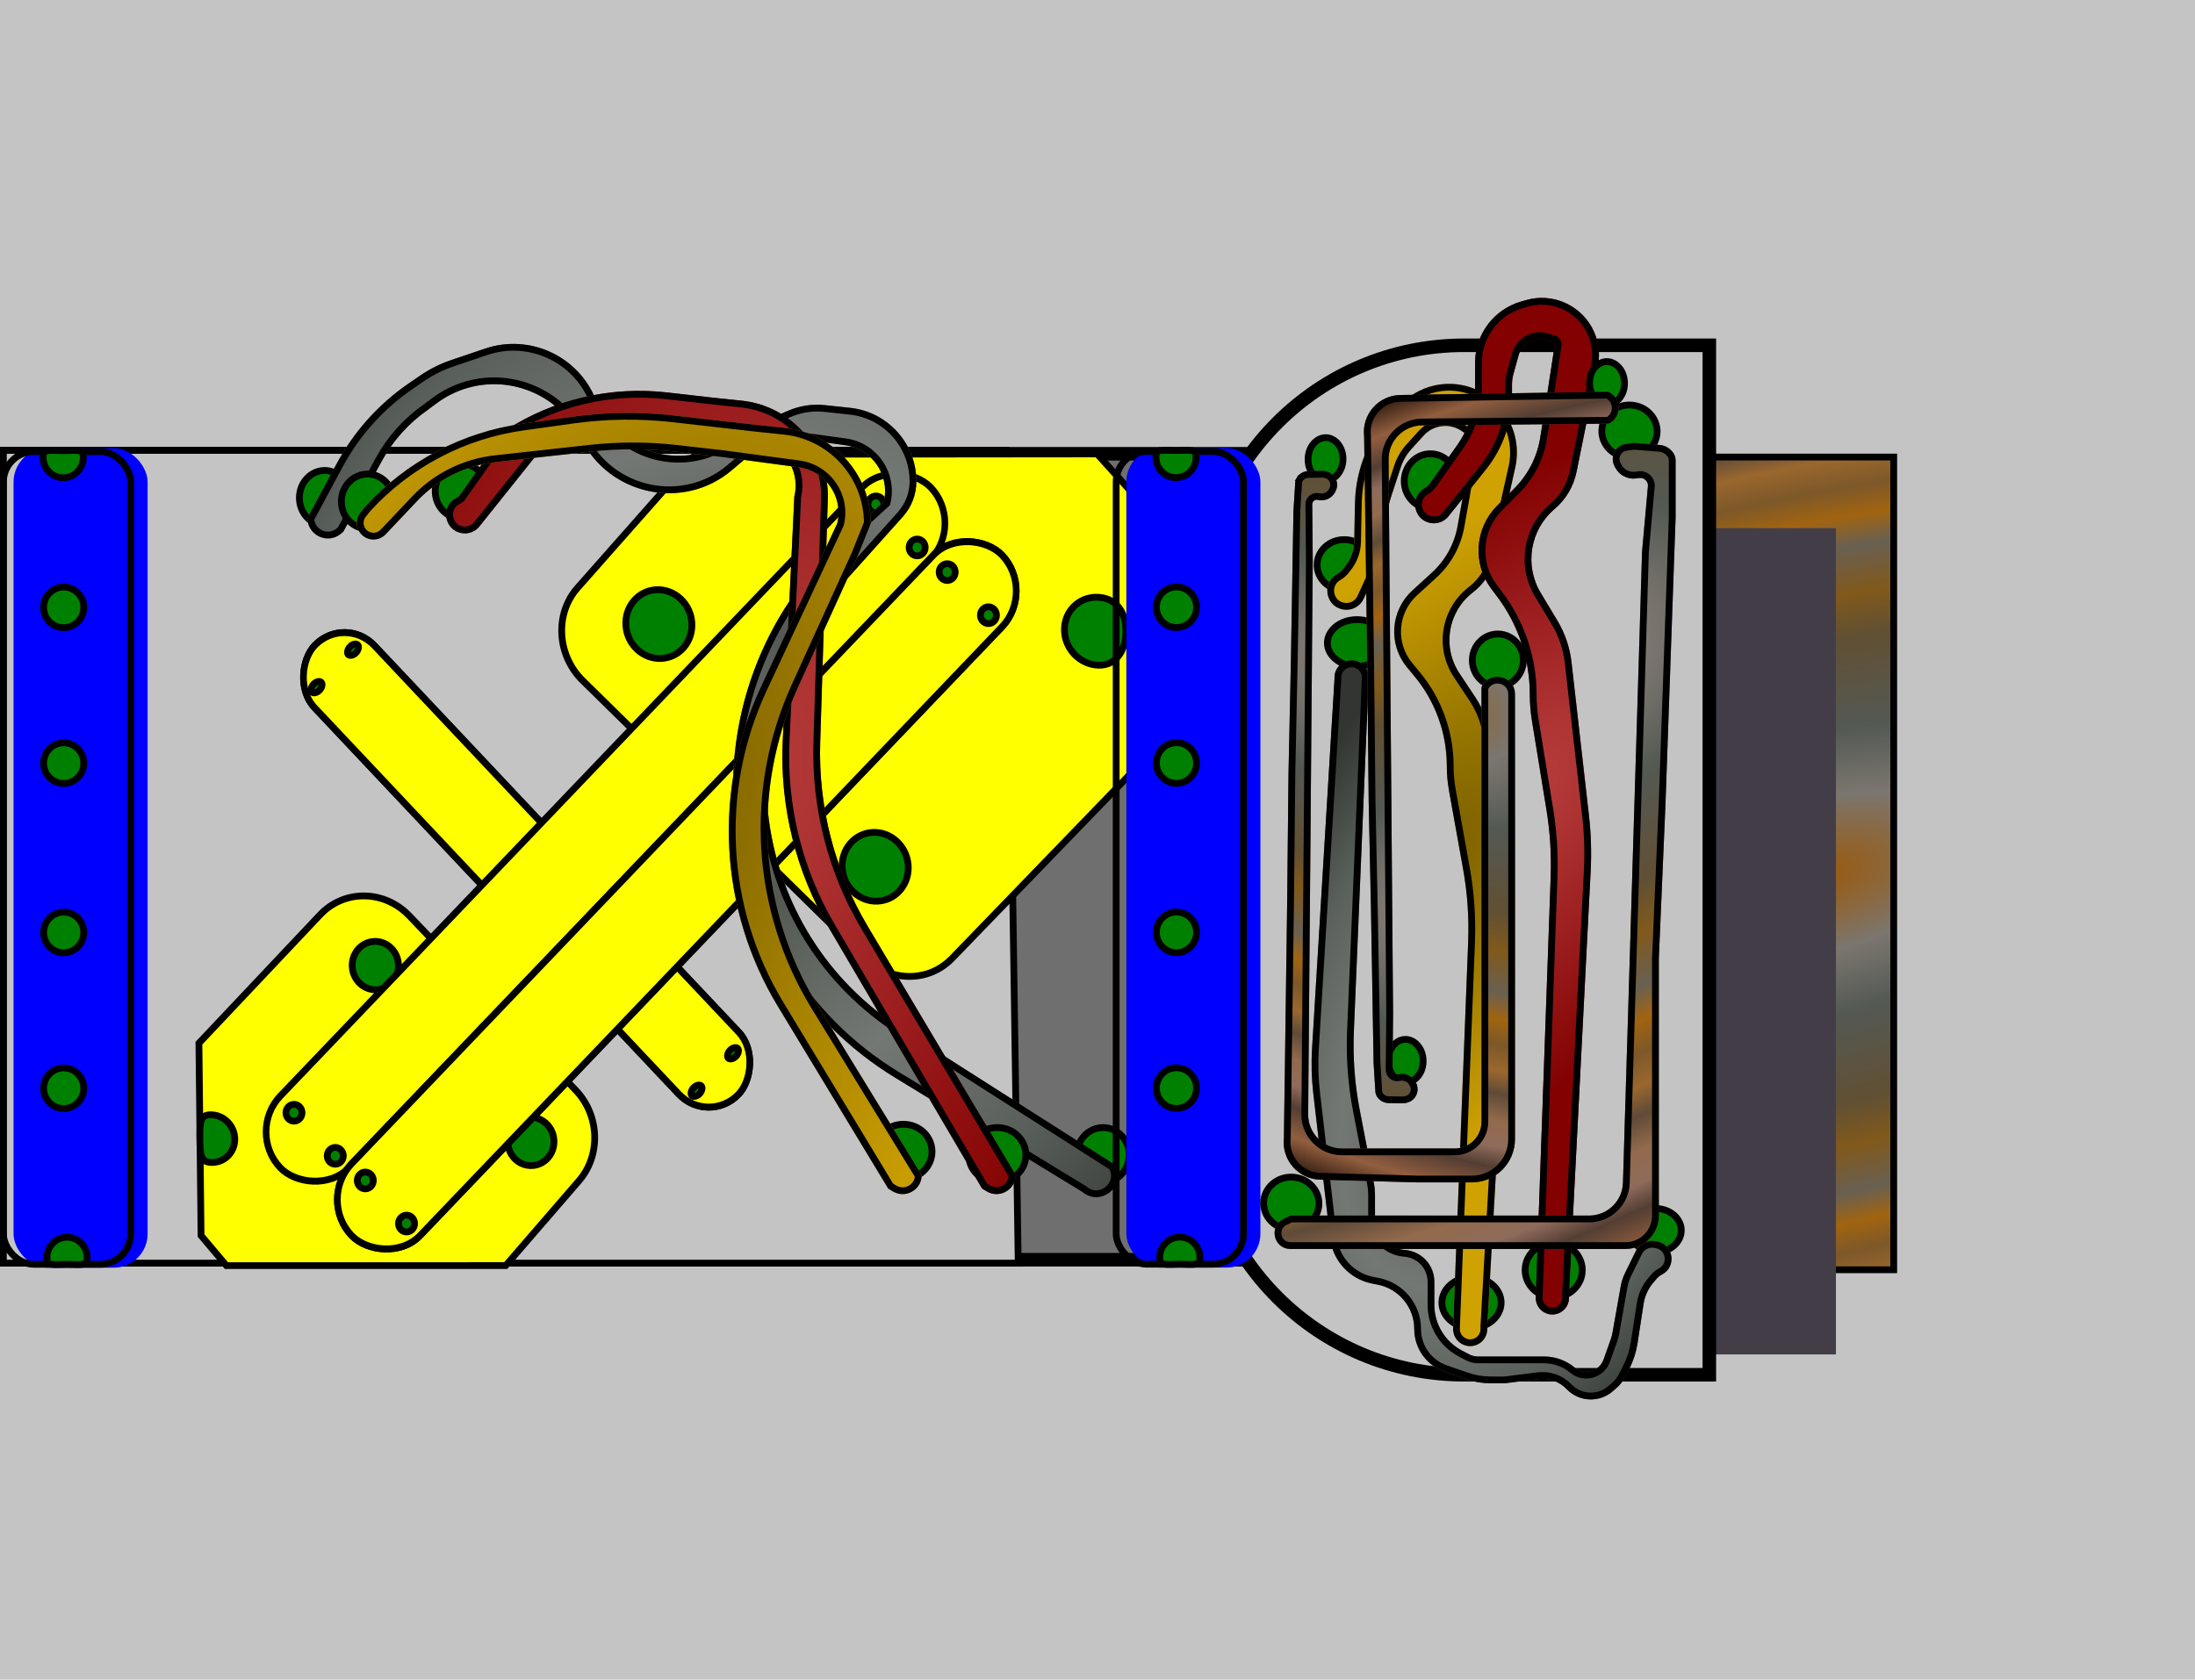 <svg width="324" height="248" viewBox="0 0 324 248" fill="none" xmlns="http://www.w3.org/2000/svg">
<rect x="1.52588e-05" width="324" height="248" fill="#C4C4C4"/>
<rect x="1" y="67" width="250.79" height="119" fill="#706F6F" stroke="black" stroke-width="2"/>
<path d="M0.5 66.5H148.508L150.299 186.5H0.5V66.5Z" fill="#C4C4C4" stroke="black"/>
<path d="M140.525 141.512C137.055 145.103 131.355 145.047 127.629 141.385L86.005 100.482C82.2 96.743 81.859 90.636 85.241 86.807L102.666 67.082L131.308 67.053L161.94 67.022L167.54 73.232L168.179 93.939L168.746 112.306L140.525 141.512Z" fill="#FFFF00" stroke="black"/>
<path d="M157.122 93.071C157.065 90.312 159.219 88.11 161.96 88.182C163.336 88.218 164.362 88.747 165.056 89.575C165.757 90.412 166.164 91.609 166.193 93.045C166.223 94.484 165.866 95.806 165.182 96.748C164.508 97.677 163.504 98.254 162.165 98.219C159.425 98.148 157.178 95.831 157.122 93.071Z" fill="#008000" stroke="black"/>
<path d="M94.074 95.91C92.022 94.015 91.802 90.8 93.55 88.731C95.299 86.662 98.378 86.495 100.43 88.39C102.482 90.284 102.703 93.499 100.954 95.568C99.205 97.637 96.126 97.804 94.074 95.91Z" fill="#008000" stroke="black"/>
<path d="M126.01 131.743C123.958 129.848 123.737 126.633 125.486 124.564C127.234 122.495 130.313 122.328 132.365 124.222C134.417 126.117 134.638 129.332 132.889 131.401C131.141 133.47 128.062 133.637 126.01 131.743Z" fill="#008000" stroke="black"/>
<path d="M47.237 135.079C50.81 131.291 56.735 131.361 60.429 135.233L84.981 160.969C88.52 164.679 88.733 170.557 85.465 174.339L74.638 186.869L54.723 186.87L33.423 186.871L29.678 182.43L29.511 167.373L29.362 154.025L47.237 135.079Z" fill="#FFFF00" stroke="black"/>
<path d="M34.657 168.185C34.675 170.119 33.151 171.678 31.229 171.642C30.745 171.633 30.434 171.527 30.227 171.387C30.026 171.251 29.878 171.051 29.768 170.764C29.655 170.468 29.589 170.092 29.552 169.631C29.516 169.172 29.511 168.662 29.506 168.1C29.495 166.949 29.494 166.051 29.719 165.432C29.824 165.144 29.969 164.948 30.168 164.817C30.373 164.683 30.681 164.588 31.163 164.598C33.086 164.634 34.639 166.25 34.657 168.185Z" fill="#008000" stroke="black"/>
<path d="M80.612 165.875C82.029 167.19 82.165 169.445 80.919 170.913C79.673 172.381 77.514 172.508 76.097 171.193C74.68 169.879 74.544 167.623 75.79 166.156C77.036 164.688 79.195 164.561 80.612 165.875Z" fill="#008000" stroke="black"/>
<path d="M57.661 139.911C59.078 141.225 59.214 143.481 57.968 144.949C56.722 146.416 54.563 146.544 53.146 145.229C51.729 143.914 51.593 141.659 52.839 140.191C54.085 138.723 56.244 138.596 57.661 139.911Z" fill="#008000" stroke="black"/>
<rect x="-0.006" y="0.723" width="91.11" height="12.723" rx="6.362" transform="matrix(0.686 0.728 -0.697 0.717 51.424 90.198)" fill="#FFFF00" stroke="black"/>
<rect x="-0.006" y="0.723" width="91.11" height="12.723" rx="6.362" transform="matrix(0.686 0.728 -0.697 0.717 51.424 90.198)" fill="#FFFF00" stroke="black"/>
<path d="M108.626 155.974C108.406 156.201 108.153 156.322 107.938 156.352C107.724 156.382 107.58 156.321 107.499 156.235C107.417 156.148 107.361 155.997 107.393 155.773C107.426 155.55 107.545 155.287 107.766 155.06C107.987 154.833 108.24 154.712 108.454 154.682C108.668 154.652 108.812 154.713 108.894 154.8C108.975 154.886 109.031 155.037 108.999 155.261C108.967 155.485 108.847 155.747 108.626 155.974Z" fill="#008000" stroke="black"/>
<path d="M103.247 161.507C103.027 161.734 102.774 161.855 102.559 161.885C102.345 161.915 102.201 161.854 102.12 161.767C102.038 161.681 101.982 161.53 102.014 161.306C102.047 161.082 102.166 160.82 102.387 160.593C102.608 160.366 102.861 160.245 103.075 160.215C103.289 160.185 103.433 160.246 103.515 160.332C103.596 160.419 103.652 160.57 103.62 160.794C103.588 161.018 103.468 161.28 103.247 161.507Z" fill="#008000" stroke="black"/>
<path d="M52.534 96.387C52.314 96.614 52.061 96.735 51.846 96.765C51.632 96.795 51.488 96.734 51.407 96.648C51.325 96.561 51.269 96.41 51.302 96.186C51.334 95.963 51.454 95.7 51.674 95.473C51.895 95.246 52.148 95.126 52.362 95.095C52.577 95.065 52.72 95.126 52.802 95.213C52.883 95.299 52.939 95.451 52.907 95.674C52.875 95.898 52.755 96.16 52.534 96.387Z" fill="#008000" stroke="black"/>
<path d="M47.155 101.92C46.935 102.147 46.682 102.268 46.467 102.298C46.253 102.328 46.109 102.267 46.028 102.181C45.946 102.094 45.89 101.943 45.923 101.719C45.955 101.495 46.075 101.233 46.295 101.006C46.516 100.779 46.769 100.658 46.983 100.628C47.198 100.598 47.341 100.659 47.423 100.746C47.504 100.832 47.56 100.983 47.528 101.207C47.496 101.431 47.376 101.693 47.155 101.92Z" fill="#008000" stroke="black"/>
<rect x="0.691" y="-0" width="138.943" height="14.656" rx="7.328" transform="matrix(0.691 -0.723 0.691 0.722 35.831 167.628)" fill="#FFFF00" stroke="black"/>
<path d="M130.129 73.595C130.592 74.079 130.592 74.864 130.129 75.348C129.666 75.832 128.916 75.832 128.453 75.348C127.99 74.864 127.989 74.08 128.452 73.596C128.915 73.112 129.666 73.112 130.129 73.595Z" fill="#008000" stroke="black"/>
<path d="M136.218 79.958C136.681 80.441 136.681 81.226 136.218 81.71C135.755 82.194 135.005 82.194 134.542 81.71C134.079 81.227 134.079 80.442 134.542 79.958C135.004 79.474 135.755 79.474 136.218 79.958Z" fill="#008000" stroke="black"/>
<path d="M44.234 163.421C44.697 163.905 44.697 164.69 44.234 165.174C43.772 165.658 43.021 165.658 42.558 165.174C42.095 164.69 42.095 163.906 42.558 163.422C43.021 162.938 43.771 162.938 44.234 163.421Z" fill="#008000" stroke="black"/>
<path d="M50.324 169.784C50.786 170.267 50.787 171.052 50.324 171.536C49.861 172.02 49.11 172.02 48.647 171.536C48.184 171.053 48.184 170.268 48.647 169.784C49.11 169.3 49.861 169.3 50.324 169.784Z" fill="#008000" stroke="black"/>
<rect x="0.691" y="-0" width="138.943" height="14.656" rx="7.328" transform="matrix(0.691 -0.723 0.691 0.722 46.354 177.627)" fill="#FFFF00" stroke="black"/>
<rect x="0.691" y="-0" width="138.943" height="14.656" rx="7.328" transform="matrix(0.691 -0.723 0.691 0.722 46.354 177.627)" fill="#FFFF00" stroke="black"/>
<path d="M140.651 83.595C141.114 84.079 141.115 84.863 140.652 85.347C140.189 85.831 139.438 85.831 138.975 85.348C138.512 84.864 138.512 84.079 138.975 83.595C139.438 83.111 140.189 83.111 140.651 83.595Z" fill="#008000" stroke="black"/>
<path d="M146.741 89.957C147.204 90.441 147.204 91.225 146.741 91.71C146.278 92.194 145.528 92.194 145.065 91.71C144.602 91.226 144.602 90.442 145.064 89.958C145.527 89.474 146.278 89.474 146.741 89.957Z" fill="#008000" stroke="black"/>
<path d="M54.757 173.421C55.22 173.905 55.22 174.689 54.757 175.173C54.294 175.657 53.544 175.657 53.081 175.174C52.618 174.69 52.618 173.905 53.081 173.421C53.544 172.937 54.294 172.937 54.757 173.421Z" fill="#008000" stroke="black"/>
<path d="M60.846 179.783C61.309 180.267 61.309 181.051 60.847 181.536C60.384 182.02 59.633 182.02 59.17 181.536C58.707 181.052 58.707 180.268 59.17 179.784C59.633 179.3 60.383 179.3 60.846 179.783Z" fill="#008000" stroke="black"/>
<path d="M162.819 174.567C160.704 174.566 158.957 172.775 158.958 170.525C158.96 168.275 160.708 166.486 162.823 166.487C164.938 166.488 166.685 168.279 166.684 170.529C166.683 172.779 164.934 174.568 162.819 174.567Z" fill="#008000" stroke="black"/>
<path d="M47.926 77.544C45.896 77.543 44.193 75.767 44.194 73.503C44.195 71.238 45.9 69.463 47.93 69.464C49.961 69.465 51.664 71.242 51.663 73.506C51.662 75.771 49.956 77.545 47.926 77.544Z" fill="#008000" stroke="black"/>
<g filter="url(#filter0_d23)">
<path d="M125.505 56.218C131.056 56.812 135.265 61.496 135.265 67.079C135.265 69.001 134.556 70.855 133.274 72.286L124.192 82.422C106.326 102.363 110.605 133.566 133.179 147.961L164.579 167.984L164.716 168.293C166.081 171.369 162.336 174.166 159.773 171.984L132.16 155.141C103.732 137.8 99.879 98.04 124.447 75.564L130.459 70.063C131.383 66.148 128.737 62.286 124.752 61.735L119.341 60.986C116.018 60.526 112.657 61.502 110.098 63.67L108.019 65.432C100.868 71.491 89.888 69.133 85.752 60.722C82.714 54.543 75.663 51.376 69.043 53.27C67.39 53.743 65.836 54.512 64.456 55.54L63.165 56.502C60.328 58.472 57.991 61.077 56.338 64.109L50.672 74.502L50.349 74.778C48.394 76.442 45.387 75.053 45.387 72.486L49.704 64.452C52.242 59.728 55.872 55.679 60.291 52.642L62.006 51.463C63.421 50.491 64.963 49.719 66.588 49.168L71.586 47.475C78.187 45.239 85.383 48.563 87.959 55.039C91.037 62.778 100.461 65.716 107.391 61.098L108.735 60.203C109.44 59.733 110.185 59.327 110.962 58.988L116.305 56.657C118.022 55.907 119.905 55.618 121.769 55.818L125.505 56.218Z" fill="url(#paint0_diamond23)"/>
<path d="M160.098 171.604L160.068 171.578L160.034 171.558L132.42 154.714C104.277 137.547 100.462 98.184 124.785 75.933L130.797 70.432L130.911 70.328L130.946 70.178C131.938 65.975 129.098 61.831 124.821 61.239L119.409 60.49C115.946 60.011 112.443 61.029 109.775 63.289L107.696 65.05C100.796 70.896 90.195 68.624 86.201 60.501C83.057 54.107 75.76 50.828 68.906 52.789C67.194 53.279 65.585 54.075 64.158 55.139L62.873 56.096C59.976 58.11 57.588 60.772 55.899 63.87L50.278 74.182L50.024 74.397C48.425 75.759 45.982 74.67 45.89 72.607L50.145 64.688C52.645 60.035 56.221 56.047 60.574 53.054L62.289 51.875C63.666 50.929 65.166 50.177 66.749 49.642L71.746 47.949C78.095 45.798 85.016 48.995 87.494 55.224C90.69 63.258 100.473 66.308 107.669 61.514L109.012 60.619C109.693 60.166 110.412 59.773 111.161 59.446L116.505 57.115C118.143 56.4 119.939 56.124 121.715 56.315L125.452 56.715C130.749 57.282 134.765 61.752 134.765 67.079C134.765 68.877 134.102 70.613 132.902 71.952L123.819 82.089C105.748 102.259 110.076 133.822 132.911 148.383L164.183 168.325L164.259 168.495C165.408 171.085 162.255 173.44 160.098 171.604Z" stroke="black"/>
</g>
<path d="M147.207 174.565C144.857 174.564 142.988 172.736 142.989 170.523C142.99 168.31 144.861 166.484 147.211 166.485C149.56 166.486 151.43 168.314 151.428 170.527C151.427 172.74 149.556 174.566 147.207 174.565Z" fill="#008000" stroke="black"/>
<path d="M68.101 76.566C65.988 76.565 64.242 74.775 64.243 72.524C64.245 70.273 65.992 68.485 68.105 68.486C70.218 68.487 71.963 70.277 71.962 72.528C71.961 74.778 70.214 76.567 68.101 76.566Z" fill="#008000" stroke="black"/>
<g filter="url(#filter1_d23)">
<path d="M109.47 55.158C116.705 55.911 122.201 62.009 122.201 69.283L121.068 105.634C120.772 115.152 123.199 124.557 128.066 132.742L149.908 169.483C149.908 171.677 147.509 173.028 145.632 171.89L144.96 171.483L122.374 133.041C117.454 124.666 115.079 115.041 115.54 105.339L117.254 69.283C118.201 65.381 115.561 61.517 111.581 60.982L100.432 59.483L88.558 59.483L80.147 61.983L70.769 73.716C70.144 74.498 69.145 74.88 68.157 74.713C65.638 74.289 65.001 70.963 67.185 69.638L67.769 69.283L74.704 59.483C81.744 54.956 90.131 52.999 98.448 53.945L105.379 54.733L109.47 55.158Z" fill="url(#paint1_diamond23)"/>
<path d="M100.498 58.987L100.465 58.983L100.432 58.983L88.558 58.983L88.485 58.983L88.415 59.003L80.004 61.503L79.854 61.548L79.756 61.67L70.379 73.404C69.867 74.044 69.049 74.356 68.24 74.22C66.178 73.873 65.656 71.15 67.444 70.065L68.028 69.71L68.117 69.656L68.177 69.572L75.056 59.851C81.982 55.423 90.221 53.513 98.391 54.441L105.323 55.23L105.328 55.23L109.418 55.656C116.396 56.381 121.697 62.261 121.701 69.275L120.568 105.618C120.269 115.231 122.721 124.731 127.636 132.998L149.404 169.614C149.311 171.341 147.397 172.376 145.892 171.463L145.327 171.121L122.805 132.787C117.934 124.497 115.583 114.967 116.04 105.363L117.751 69.354C118.736 65.179 115.906 61.059 111.648 60.486L100.498 58.987Z" stroke="black"/>
</g>
<path d="M133.352 174.077C131.003 174.076 129.133 172.248 129.134 170.035C129.135 167.822 131.007 165.996 133.356 165.997C135.705 165.998 137.575 167.826 137.574 170.039C137.573 172.252 135.701 174.078 133.352 174.077Z" fill="#008000" stroke="black"/>
<path d="M54.246 78.078C52.134 78.077 50.388 76.287 50.389 74.036C50.39 71.785 52.138 69.997 54.25 69.998C56.363 69.999 58.109 71.789 58.108 74.04C58.107 76.29 56.359 78.079 54.246 78.078Z" fill="#008000" stroke="black"/>
<g filter="url(#filter2_d23)">
<path d="M115.797 59.17C123.032 59.923 128.529 66.021 128.529 73.295L126.654 77.983L117.761 97.534C110.882 112.657 111.964 130.209 120.649 144.372L136.053 169.495C136.053 171.689 133.654 173.04 131.778 171.902L131.106 171.495L114.804 144.561C106.165 130.287 105.215 112.644 112.272 97.525L123.581 73.295C124.529 69.393 121.889 65.529 117.909 64.994L106.759 63.495L99.872 62.709C95.641 62.226 91.369 62.218 87.135 62.685L73.133 64.229C68.717 64.716 64.618 66.755 61.565 69.983L56.919 74.895C56.279 75.572 55.31 75.829 54.418 75.559C52.749 75.052 52.122 73.018 53.217 71.66L53.914 70.795C59.997 64.138 68.212 59.811 77.142 58.562L84.474 57.536C89.416 56.845 94.426 56.78 99.384 57.344L111.707 58.745L115.797 59.17Z" fill="url(#paint2_diamond23)"/>
<path d="M124.034 73.507L124.055 73.461L124.067 73.413C125.085 69.222 122.25 65.073 117.976 64.498L106.826 62.999L106.826 62.999L106.816 62.998L99.929 62.212C95.66 61.725 91.351 61.717 87.081 62.188L73.079 63.732C68.545 64.231 64.336 66.325 61.202 69.639L56.556 74.551C56.046 75.091 55.274 75.296 54.563 75.08C53.233 74.677 52.734 73.056 53.606 71.974L54.294 71.121C60.297 64.556 68.401 60.289 77.211 59.057L84.543 58.031C89.443 57.346 94.411 57.282 99.328 57.84L111.651 59.242L111.651 59.242L111.655 59.242L115.746 59.667C122.694 60.39 127.981 66.224 128.029 73.2L126.194 77.786L117.306 97.327C110.358 112.601 111.451 130.329 120.223 144.634L135.55 169.63C135.454 171.354 133.541 172.387 132.037 171.475L131.47 171.131L115.232 144.303C106.679 130.171 105.739 112.704 112.725 97.736L124.034 73.507Z" stroke="black"/>
</g>
<rect x="245.896" y="67.483" width="33.633" height="120" fill="url(#paint3_diamond23)" stroke="black"/>
<g filter="url(#filter3_ddiif23)">
<rect x="259.22" y="65.983" width="20.78" height="122" fill="#433D47"/>
</g>
<path d="M177.13 89.983C177.13 68.443 194.591 50.983 216.13 50.983H252.312V202.982H216.13C194.591 202.982 177.13 185.522 177.13 163.982V89.983Z" fill="#C4C4C4" stroke="black" stroke-width="2"/>
<g filter="url(#filter4_ii23)">
<rect y="66.177" width="19.79" height="121" rx="5" fill="#0000FF"/>
</g>
<rect x="0.5" y="66.677" width="18.79" height="120" rx="4.5" stroke="black"/>
<path d="M12.364 89.677C12.364 91.339 11.032 92.677 9.4 92.677C7.769 92.677 6.437 91.339 6.437 89.677C6.437 88.016 7.769 86.677 9.4 86.677C11.032 86.677 12.364 88.016 12.364 89.677Z" fill="#008000" stroke="black"/>
<path d="M12.296 67.541C12.296 69.203 10.964 70.541 9.333 70.541C7.701 70.541 6.369 69.203 6.369 67.541C6.369 67.118 6.455 66.906 6.54 66.794C6.619 66.689 6.747 66.607 6.988 66.556C7.239 66.502 7.56 66.493 7.972 66.504C8.105 66.507 8.249 66.513 8.401 66.518C8.694 66.529 9.014 66.541 9.333 66.541C9.651 66.541 9.971 66.529 10.264 66.518C10.416 66.513 10.56 66.507 10.693 66.504C11.105 66.493 11.427 66.502 11.677 66.556C11.918 66.607 12.046 66.689 12.125 66.794C12.21 66.906 12.296 67.118 12.296 67.541ZM9.895 182.677C11.527 182.677 12.858 184.016 12.858 185.677C12.858 186.101 12.773 186.313 12.688 186.425C12.609 186.53 12.481 186.612 12.24 186.663C11.989 186.717 11.668 186.725 11.256 186.715C11.123 186.712 10.979 186.706 10.827 186.701C10.534 186.689 10.214 186.677 9.895 186.677C9.577 186.677 9.256 186.689 8.964 186.701C8.812 186.706 8.667 186.712 8.535 186.715C8.123 186.725 7.801 186.717 7.55 186.663C7.309 186.612 7.182 186.53 7.103 186.425C7.018 186.313 6.932 186.101 6.932 185.677C6.932 184.016 8.264 182.677 9.895 182.677Z" fill="#008000" stroke="black"/>
<path d="M12.364 137.677C12.364 139.339 11.032 140.677 9.4 140.677C7.769 140.677 6.437 139.339 6.437 137.677C6.437 136.016 7.769 134.677 9.4 134.677C11.032 134.677 12.364 136.016 12.364 137.677Z" fill="#008000" stroke="black"/>
<path d="M12.364 112.677C12.364 114.339 11.032 115.677 9.4 115.677C7.769 115.677 6.437 114.339 6.437 112.677C6.437 111.016 7.769 109.677 9.4 109.677C11.032 109.677 12.364 111.016 12.364 112.677Z" fill="#008000" stroke="black"/>
<path d="M12.364 160.677C12.364 162.339 11.032 163.677 9.4 163.677C7.769 163.677 6.437 162.339 6.437 160.677C6.437 159.016 7.769 157.677 9.4 157.677C11.032 157.677 12.364 159.016 12.364 160.677Z" fill="#008000" stroke="black"/>
<g filter="url(#filter5_ii23)">
<rect x="164.256" y="66.16" width="19.79" height="121" rx="5" fill="#0000FF"/>
</g>
<rect x="164.756" y="66.66" width="18.79" height="120" rx="4.5" stroke="black"/>
<path d="M176.619 89.66C176.619 91.322 175.288 92.66 173.656 92.66C172.024 92.66 170.693 91.322 170.693 89.66C170.693 87.998 172.024 86.66 173.656 86.66C175.288 86.66 176.619 87.998 176.619 89.66Z" fill="#008000" stroke="black"/>
<path d="M176.552 67.524C176.552 69.186 175.22 70.524 173.588 70.524C171.957 70.524 170.625 69.186 170.625 67.524C170.625 67.101 170.711 66.888 170.796 66.776C170.875 66.672 171.003 66.589 171.243 66.538C171.494 66.485 171.816 66.476 172.228 66.486C172.36 66.49 172.505 66.495 172.657 66.501C172.949 66.512 173.27 66.524 173.588 66.524C173.907 66.524 174.227 66.512 174.52 66.501C174.672 66.495 174.816 66.49 174.949 66.486C175.361 66.476 175.682 66.485 175.933 66.538C176.174 66.589 176.302 66.672 176.381 66.776C176.466 66.888 176.552 67.101 176.552 67.524ZM174.151 182.66C175.783 182.66 177.114 183.998 177.114 185.66C177.114 186.083 177.028 186.296 176.944 186.408C176.864 186.512 176.737 186.594 176.496 186.646C176.245 186.699 175.923 186.708 175.512 186.698C175.379 186.694 175.234 186.689 175.083 186.683C174.79 186.672 174.469 186.66 174.151 186.66C173.833 186.66 173.512 186.672 173.219 186.683C173.067 186.689 172.923 186.694 172.79 186.698C172.379 186.708 172.057 186.699 171.806 186.646C171.565 186.594 171.437 186.512 171.358 186.408C171.273 186.296 171.188 186.083 171.188 185.66C171.188 183.998 172.519 182.66 174.151 182.66Z" fill="#008000" stroke="black"/>
<path d="M176.619 137.66C176.619 139.322 175.288 140.66 173.656 140.66C172.024 140.66 170.693 139.322 170.693 137.66C170.693 135.998 172.024 134.66 173.656 134.66C175.288 134.66 176.619 135.998 176.619 137.66Z" fill="#008000" stroke="black"/>
<path d="M176.619 112.66C176.619 114.322 175.288 115.66 173.656 115.66C172.024 115.66 170.693 114.322 170.693 112.66C170.693 110.998 172.024 109.66 173.656 109.66C175.288 109.66 176.619 110.998 176.619 112.66Z" fill="#008000" stroke="black"/>
<path d="M176.619 160.66C176.619 162.322 175.288 163.66 173.656 163.66C172.024 163.66 170.693 162.322 170.693 160.66C170.693 158.998 172.024 157.66 173.656 157.66C175.288 157.66 176.619 158.998 176.619 160.66Z" fill="#008000" stroke="black"/>
<path d="M217.205 196.078C214.724 196.077 212.834 194.337 212.835 192.331C212.836 190.325 214.728 188.587 217.209 188.588C219.691 188.59 221.58 190.33 221.579 192.335C221.578 194.341 219.687 196.079 217.205 196.078Z" fill="#008000" stroke="black"/>
<path d="M198.412 87.164C196.175 87.163 194.413 85.458 194.414 83.417C194.415 81.376 196.179 79.673 198.416 79.674C200.653 79.675 202.415 81.38 202.414 83.421C202.413 85.462 200.649 87.165 198.412 87.164Z" fill="#008000" stroke="black"/>
<g filter="url(#filter6_d23)">
<path d="M222.321 57.372C223.769 59.648 224.253 62.408 223.664 65.041L220.691 78.348C220.237 80.383 219.082 82.192 217.428 83.461C213.722 86.303 212.85 91.53 215.431 95.422L217.786 98.972C218.933 100.7 219.664 102.67 219.922 104.728L222.487 125.132C222.865 128.137 222.969 131.17 222.797 134.194L219.534 191.825L219.534 192.234C219.534 194.153 217.477 195.37 215.794 194.446C214.956 193.986 214.45 193.091 214.487 192.136L216.714 135.09C216.855 131.473 216.603 127.852 215.962 124.29L213.891 112.769C213.673 111.558 213.563 110.329 213.563 109.098C213.563 104.252 211.866 99.559 208.768 95.833L207.732 94.586C204.878 91.191 205.214 86.149 208.491 83.161L211.34 80.565C213.338 78.744 214.679 76.315 215.155 73.654L215.927 69.342L217.366 60.857C217.401 60.649 217.241 60.46 217.031 60.46C216.96 60.46 216.892 60.438 216.834 60.398L215.811 59.674C214.043 58.423 211.619 58.689 210.164 60.293L208.322 62.323C207.629 63.088 207.104 63.989 206.78 64.969L205.46 68.972C205.019 70.31 204.682 71.681 204.452 73.072L203.476 78.993C203.367 79.65 203.172 80.29 202.896 80.895L201.299 84.392C200.743 85.609 199.407 86.267 198.104 85.966C195.586 85.386 195.112 82.004 197.374 80.756C197.702 80.576 197.99 80.332 198.222 80.038L198.61 79.547C199.414 78.532 199.863 77.282 199.889 75.987L200.004 70.287C200.081 66.495 201.227 62.801 203.311 59.632L203.987 58.605C204.807 57.357 205.836 56.26 207.029 55.361L207.949 54.667C209.82 53.257 212.13 52.556 214.468 52.69C217.644 52.872 220.539 54.571 222.246 57.255L222.321 57.372Z" fill="url(#paint4_diamond23)"/>
<path d="M219.034 191.797L219.034 191.811L219.034 191.825L219.034 192.234C219.034 193.773 217.384 194.749 216.035 194.008C215.363 193.639 214.957 192.921 214.987 192.155L217.213 135.109C217.356 131.456 217.102 127.799 216.454 124.201L214.383 112.681C214.17 111.498 214.063 110.299 214.063 109.098C214.063 104.135 212.325 99.329 209.153 95.513L208.116 94.267L208.114 94.265C205.434 91.075 205.749 86.338 208.828 83.531L211.677 80.934C213.756 79.039 215.152 76.511 215.647 73.742L216.419 69.43L216.419 69.43L216.42 69.426L217.859 60.941C217.943 60.445 217.577 59.992 217.084 59.962L216.1 59.265C214.125 57.869 211.418 58.166 209.793 59.957L207.952 61.987C207.212 62.804 206.651 63.766 206.305 64.813L204.985 68.815C204.536 70.178 204.192 71.574 203.959 72.991L202.982 78.912C202.881 79.525 202.699 80.122 202.441 80.687L200.844 84.184C200.387 85.185 199.288 85.726 198.216 85.479C196.145 85.002 195.756 82.22 197.616 81.194C198.001 80.981 198.341 80.694 198.614 80.349L199.003 79.858C199.874 78.757 200.361 77.401 200.389 75.997L200.504 70.297C200.579 66.599 201.697 62.997 203.729 59.907L204.404 58.88C205.194 57.68 206.183 56.625 207.33 55.76L208.25 55.066C210.026 53.727 212.219 53.062 214.44 53.19C217.455 53.362 220.203 54.975 221.824 57.523L221.899 57.64C223.276 59.805 223.736 62.428 223.176 64.932L220.203 78.239C219.775 80.159 218.684 81.867 217.124 83.064C213.209 86.067 212.288 91.587 215.015 95.698L217.369 99.248C218.473 100.912 219.177 102.809 219.426 104.79L221.991 125.194C222.365 128.169 222.468 131.172 222.298 134.166L219.034 191.797Z" stroke="black"/>
</g>
<path d="M200.305 91.487C202.822 91.488 204.676 93.126 204.675 94.94C204.674 96.753 202.819 98.39 200.301 98.388C197.784 98.387 195.93 96.748 195.931 94.935C195.932 93.122 197.787 91.485 200.305 91.487Z" fill="#008000" stroke="black"/>
<path d="M244.381 178.439C246.545 178.44 248.174 179.95 248.173 181.669C248.173 183.387 246.542 184.896 244.378 184.895C242.214 184.894 240.585 183.384 240.585 181.665C240.586 179.946 242.217 178.437 244.381 178.439Z" fill="#008000" stroke="black"/>
<g filter="url(#filter7_d23)">
<path d="M222.113 200.244L220.051 200.244C218.789 200.244 217.536 200.033 216.344 199.619L213.241 198.541C210.555 197.608 208.755 195.077 208.755 192.234C208.755 189.046 206.501 186.303 203.374 185.685L202.52 185.516C199.223 184.864 196.724 182.158 196.336 178.82L193.849 157.415C193.595 155.235 193.535 153.037 193.668 150.847L196.987 96.267L196.987 96.036C196.987 94.153 198.978 92.934 200.655 93.792C201.532 94.24 202.068 95.158 202.026 96.142L199.841 148.299C199.679 152.179 199.969 156.066 200.706 159.879L202.807 170.75C202.909 171.279 202.96 171.817 202.96 172.355L202.961 175.856C202.961 178.329 204.875 180.381 207.342 180.552C209.81 180.724 211.723 182.776 211.723 185.249L211.723 188.663C211.723 191.493 213.29 194.09 215.794 195.409L216.859 195.971C217.256 196.18 217.697 196.289 218.145 196.289L224.092 196.289L226.566 196.289L227.919 196.289C229.6 196.289 231.226 196.89 232.503 197.983C233.962 199.1 236.086 198.47 236.7 196.738L237.79 193.66C237.884 193.396 237.956 193.125 238.004 192.85L239.235 185.904C239.354 185.229 239.568 184.575 239.87 183.96L241.459 180.722C242.002 179.614 243.23 179.019 244.436 179.277L244.674 179.329C247.064 179.841 247.491 183.069 245.316 184.186C245.013 184.342 244.744 184.555 244.523 184.815L244.042 185.38C243.281 186.275 242.784 187.363 242.605 188.524L241.707 194.352C241.51 195.635 241.111 196.879 240.527 198.039L239.924 199.234C239.588 199.901 239.123 200.495 238.557 200.982L238.028 201.436C236.04 203.145 233.063 203 231.25 201.106C230.171 199.979 228.622 199.428 227.073 199.623L222.113 200.244Z" fill="url(#paint5_diamond23)"/>
<path d="M197.486 96.298L197.487 96.282L197.487 96.267L197.487 96.036C197.487 94.526 199.083 93.549 200.428 94.237C201.131 94.596 201.56 95.332 201.527 96.121L199.342 148.278C199.178 152.197 199.471 156.122 200.215 159.974L202.316 170.845C202.412 171.343 202.46 171.848 202.46 172.355L202.461 175.856C202.461 178.592 204.578 180.861 207.307 181.051C209.513 181.205 211.223 183.039 211.223 185.249L211.223 188.663C211.223 191.678 212.893 194.445 215.56 195.851L216.626 196.413C217.094 196.66 217.616 196.789 218.145 196.789L224.092 196.789L226.566 196.789L227.919 196.789C229.481 196.789 230.992 197.347 232.178 198.363L232.189 198.372L232.199 198.38C233.928 199.703 236.444 198.956 237.171 196.905L238.262 193.827L237.79 193.66L238.262 193.827C238.364 193.537 238.443 193.24 238.497 192.937L239.727 185.991C239.838 185.363 240.038 184.753 240.319 184.18L241.907 180.942C242.35 180.04 243.349 179.556 244.331 179.766L244.569 179.817C246.5 180.232 246.845 182.839 245.088 183.741C244.727 183.927 244.405 184.181 244.142 184.491L243.661 185.056C242.84 186.021 242.304 187.196 242.111 188.448L241.213 194.276C241.024 195.507 240.641 196.701 240.08 197.814L240.527 198.039L240.08 197.814L239.478 199.009C239.171 199.617 238.748 200.159 238.231 200.603L237.702 201.057L238.028 201.436L237.702 201.057C235.915 202.592 233.24 202.462 231.611 200.76C230.423 199.519 228.717 198.913 227.011 199.126L222.082 199.744L220.051 199.744C218.845 199.744 217.648 199.542 216.508 199.147L213.405 198.069C210.92 197.206 209.255 194.864 209.255 192.234C209.255 188.807 206.832 185.859 203.47 185.194L202.617 185.025C199.533 184.415 197.196 181.884 196.833 178.762L194.345 157.357C194.096 155.207 194.036 153.038 194.167 150.877L197.486 96.298Z" stroke="black"/>
</g>
<path d="M229.337 191.565C226.987 191.564 225.118 189.736 225.119 187.523C225.12 185.31 226.991 183.484 229.34 183.485C231.69 183.486 233.56 185.314 233.558 187.527C233.557 189.74 231.686 191.566 229.337 191.565Z" fill="#008000" stroke="black"/>
<path d="M211.136 75.078C209.023 75.077 207.277 73.287 207.278 71.036C207.279 68.786 209.027 66.997 211.14 66.998C213.252 66.999 214.998 68.789 214.997 71.04C214.996 73.29 213.248 75.079 211.136 75.078Z" fill="#008000" stroke="black"/>
<g filter="url(#filter8_d23)">
<path d="M234.897 44.217C235.924 45.999 236.265 48.095 235.857 50.111L232.705 65.684C232.273 67.82 231.133 69.749 229.469 71.157C225.844 74.228 224.978 79.473 227.425 83.546L229.881 87.634C231.009 89.511 231.72 91.609 231.968 93.784L234.54 116.384C234.85 119.112 234.936 121.86 234.795 124.602L231.592 186.982L231.592 187.633C231.592 189.542 229.505 190.717 227.873 189.727C227.115 189.267 226.664 188.433 226.695 187.547L228.895 125.416C229.011 122.135 228.803 118.851 228.276 115.61L226.125 102.404C225.917 101.125 225.812 99.831 225.812 98.534C225.812 93.309 224.112 88.225 220.968 84.051L220.164 82.983C217.327 79.257 217.673 74.01 220.974 70.689L223.565 68.081C225.568 66.066 226.889 63.475 227.344 60.67L228.104 55.983L229.499 46.905C229.533 46.683 229.361 46.483 229.136 46.483C229.092 46.483 229.048 46.474 229.006 46.459L228.503 46.268C226.683 45.578 224.664 46.603 224.147 48.48L223.393 51.214C223.252 51.724 223.181 52.251 223.181 52.779L223.181 54.353C223.181 58.329 221.829 62.187 219.347 65.292L213.804 72.228C213.179 73.01 212.179 73.392 211.192 73.225C208.673 72.801 208.036 69.475 210.219 68.15L210.308 68.096C210.635 67.898 210.918 67.634 211.139 67.321L215.076 61.758C216.808 59.31 217.739 56.384 217.739 53.385L217.739 49.545C217.739 45.362 220.506 41.684 224.524 40.523L225.234 40.319C228.968 39.24 232.956 40.849 234.897 44.217Z" fill="url(#paint6_diamond23)"/>
<path d="M231.093 186.957L231.092 186.97L231.092 186.982L231.092 187.633C231.092 189.152 229.431 190.088 228.132 189.3C227.529 188.934 227.17 188.27 227.195 187.564L229.394 125.433C229.512 122.12 229.302 118.803 228.769 115.53L226.619 102.324C226.415 101.071 226.312 99.804 226.312 98.534C226.312 93.2 224.576 88.011 221.367 83.75L220.563 82.682L220.561 82.68C217.876 79.152 218.204 74.185 221.329 71.041L223.92 68.433C225.996 66.344 227.366 63.658 227.838 60.751L228.598 56.062L228.598 56.062L228.599 56.058L229.993 46.981C230.073 46.464 229.68 45.998 229.162 45.983L228.681 45.8C226.585 45.006 224.261 46.186 223.665 48.347L222.911 51.081C222.758 51.635 222.681 52.206 222.681 52.779L222.681 54.353C222.681 58.216 221.368 61.963 218.957 64.98L213.413 71.916C212.902 72.556 212.083 72.868 211.275 72.732C209.213 72.385 208.691 69.662 210.479 68.577L210.567 68.524C210.953 68.289 211.286 67.978 211.547 67.61L215.484 62.047C217.276 59.514 218.239 56.487 218.239 53.385L218.239 49.545C218.239 45.585 220.858 42.102 224.663 41.004L225.372 40.799C228.886 39.784 232.638 41.298 234.464 44.467C235.43 46.143 235.751 48.115 235.367 50.012L232.215 65.585C231.805 67.611 230.724 69.44 229.146 70.776C225.334 74.005 224.423 79.521 226.996 83.803L229.452 87.891C230.543 89.707 231.232 91.736 231.471 93.841L234.043 116.441C234.35 119.141 234.435 121.862 234.296 124.576L231.093 186.957Z" stroke="black"/>
</g>
<path d="M190.76 173.803C193.035 173.897 194.768 175.726 194.683 177.84C194.597 179.955 192.723 181.634 190.447 181.54C188.172 181.446 186.439 179.618 186.525 177.503C186.61 175.389 188.485 173.709 190.76 173.803Z" fill="#008000" stroke="black"/>
<path d="M240.679 59.803C242.954 59.897 244.687 61.726 244.602 63.84C244.516 65.955 242.642 67.634 240.366 67.54C238.091 67.446 236.358 65.618 236.444 63.503C236.529 61.389 238.404 59.709 240.679 59.803Z" fill="#008000" stroke="black"/>
<g filter="url(#filter9_d23)">
<path d="M239.928 180.412C242.651 180.412 244.857 178.206 244.857 175.483L244.857 137.483L245.847 114.483L247.331 72.483L247.331 68.903L247.331 63.973C247.331 63.601 247.224 63.237 247.022 62.924C246.565 62.218 245.806 61.764 244.969 61.697L241.515 61.416C241.25 61.395 240.982 61.405 240.719 61.446L239.939 61.568C239.027 61.71 238.297 62.4 238.102 63.302C237.992 63.816 238.066 64.353 238.312 64.818L238.443 65.066C239.028 66.171 240.236 66.799 241.475 66.643L241.986 66.578C242.699 66.488 243.312 67.08 243.248 67.795L242.384 77.403L239.562 170.638C239.48 173.338 237.269 175.483 234.568 175.483L210.268 175.483L190.478 175.483L189.464 175.969C187.224 177.045 187.992 180.412 190.478 180.412L239.928 180.412Z" fill="url(#paint7_diamond23)"/>
<path d="M244.357 137.482L244.357 137.471L244.358 137.461L245.347 114.463L245.347 114.461L246.831 72.473L246.831 68.903L246.831 63.973C246.831 63.697 246.752 63.427 246.602 63.195C246.23 62.62 245.611 62.25 244.929 62.195L241.475 61.915C241.249 61.896 241.021 61.905 240.797 61.94L240.017 62.062C239.309 62.172 238.742 62.707 238.591 63.408C238.505 63.807 238.563 64.224 238.754 64.585L238.885 64.833C239.372 65.754 240.379 66.277 241.412 66.147L241.923 66.082C242.952 65.952 243.839 66.807 243.746 67.84L242.883 77.433L240.061 170.654C239.972 173.623 237.54 175.983 234.569 175.983L210.269 175.983L190.592 175.983L189.68 176.42C187.92 177.265 188.524 179.912 190.478 179.912L239.928 179.912C242.375 179.912 244.357 177.929 244.357 175.482L244.357 137.482Z" stroke="black"/>
</g>
<path d="M237.308 59.726C235.965 59.767 234.693 58.471 234.639 56.633C234.584 54.796 235.778 53.426 237.121 53.385C238.465 53.345 239.736 54.641 239.791 56.478C239.845 58.316 238.652 59.686 237.308 59.726Z" fill="#008000" stroke="black"/>
<path d="M207.584 159.807C206.24 159.847 204.968 158.551 204.914 156.714C204.86 154.877 206.053 153.506 207.396 153.466C208.74 153.425 210.012 154.721 210.066 156.559C210.12 158.396 208.927 159.766 207.584 159.807Z" fill="#008000" stroke="black"/>
<g filter="url(#filter10_d23)">
<path d="M206.706 54.323C203.474 54.374 200.99 57.203 201.356 60.415L201.831 94.977L202.03 114.334L202.375 130.663L202.757 152.953L203.02 157.201C203.034 157.438 203.106 157.668 203.229 157.872C203.595 158.478 204.246 158.853 204.954 158.867L206.978 158.906C207.197 158.911 207.416 158.883 207.628 158.823L207.774 158.782C208.568 158.559 209.147 157.876 209.236 157.056C209.278 156.669 209.208 156.279 209.033 155.931L208.977 155.819C208.499 154.868 207.429 154.372 206.393 154.623C205.959 154.728 205.541 154.397 205.545 153.949L205.629 145.558L204.963 63.85C204.94 61.089 207.16 58.831 209.92 58.806L221.211 58.704L237.499 58.556L237.689 58.438C239.476 57.332 239.286 54.675 237.36 53.837L206.706 54.323Z" fill="url(#paint8_diamond23)"/>
<path d="M201.853 60.358L201.856 60.383L201.856 60.407L202.331 94.97L202.331 94.972L202.53 114.323L202.53 114.328L202.875 130.652L202.875 130.654L203.256 152.933L203.519 157.17C203.528 157.326 203.576 157.478 203.657 157.613C203.934 158.072 204.428 158.357 204.964 158.367L206.988 158.407C207.158 158.41 207.329 158.388 207.493 158.342L207.639 158.301C208.236 158.133 208.672 157.619 208.739 157.002C208.771 156.711 208.718 156.417 208.587 156.156L208.53 156.044L208.977 155.819L208.53 156.044C208.157 155.3 207.32 154.913 206.511 155.109C205.76 155.291 205.038 154.718 205.045 153.945L205.129 145.562L205.129 145.553L204.463 63.854C204.438 60.817 206.879 58.334 209.916 58.306L221.206 58.204L237.355 58.057L237.426 58.013C238.841 57.138 238.722 55.06 237.254 54.339L206.714 54.823C203.777 54.869 201.52 57.44 201.853 60.358Z" stroke="black"/>
</g>
<path d="M221.206 93.611C219.141 93.549 217.393 95.222 217.329 97.378C217.266 99.534 218.912 101.309 220.977 101.371C223.042 101.434 224.79 99.76 224.854 97.605C224.917 95.449 223.271 93.673 221.206 93.611Z" fill="#008000" stroke="black"/>
<path d="M195.752 64.622C194.409 64.581 193.137 65.877 193.083 67.715C193.028 69.552 194.222 70.922 195.565 70.963C196.909 71.003 198.18 69.707 198.235 67.87C198.289 66.032 197.096 64.662 195.752 64.622Z" fill="#008000" stroke="black"/>
<g filter="url(#filter11_d23)">
<path d="M194.867 170.18C191.622 170.088 189.149 167.239 189.515 164.014L189.994 129.451L190.196 110.095L190.542 93.766L190.925 71.476L191.188 67.225C191.202 66.989 191.273 66.761 191.394 66.559C191.758 65.952 192.409 65.575 193.117 65.561L195.114 65.521C195.334 65.517 195.553 65.545 195.764 65.605L195.895 65.642C196.69 65.867 197.269 66.552 197.358 67.374C197.399 67.759 197.33 68.148 197.157 68.494L197.096 68.616C196.625 69.562 195.561 70.055 194.534 69.804C194.103 69.699 193.689 70.028 193.694 70.471L193.774 78.87L193.096 160.531C193.073 163.31 195.32 165.576 198.099 165.576L214.721 165.576C216.908 165.576 218.679 163.804 218.679 161.618L218.679 97.483C219.787 94.909 223.627 95.702 223.627 98.505L223.627 164.192C223.627 167.722 220.766 170.583 217.236 170.583L209.222 170.583L194.867 170.18Z" fill="url(#paint9_diamond23)"/>
<path d="M190.012 164.07L190.014 164.046L190.015 164.021L190.494 129.459L190.494 129.457L190.696 110.106L190.696 110.1L191.042 93.776L191.042 93.774L191.425 71.496L191.687 67.256C191.696 67.1 191.743 66.95 191.823 66.817L191.394 66.559L191.823 66.817C192.099 66.357 192.591 66.071 193.127 66.061L195.124 66.021C195.295 66.018 195.464 66.04 195.628 66.086L195.759 66.123C196.358 66.292 196.794 66.809 196.861 67.427C196.892 67.717 196.84 68.01 196.71 68.271L196.649 68.392C196.281 69.129 195.453 69.514 194.652 69.319C193.905 69.136 193.186 69.706 193.194 70.475L193.274 78.866L193.274 78.874L192.596 160.527C192.571 163.584 195.042 166.076 198.099 166.076L214.722 166.076C217.184 166.076 219.179 164.081 219.179 161.618L219.179 97.591C220.121 95.625 223.127 96.278 223.127 98.504L223.127 164.191C223.127 167.446 220.49 170.083 217.235 170.083L209.228 170.083L194.881 169.68C191.929 169.597 189.679 167.005 190.012 164.07Z" stroke="black"/>
</g>
<defs>
<filter id="filter0_d23" x="41.387" y="46.78" width="127.619" height="133.981" filterUnits="userSpaceOnUse" color-interpolation-filters="sRGB">
<feFlood flood-opacity="0" result="BackgroundImageFix"/>
<feColorMatrix in="SourceAlpha" type="matrix" values="0 0 0 0 0 0 0 0 0 0 0 0 0 0 0 0 0 0 127 0" result="hardAlpha"/>
<feOffset dy="4"/>
<feGaussianBlur stdDeviation="2"/>
<feComposite in2="hardAlpha" operator="out"/>
<feColorMatrix type="matrix" values="0 0 0 0 0 0 0 0 0 0 0 0 0 0 0 0 0 0 0.25 0"/>
<feBlend mode="normal" in2="BackgroundImageFix" result="effect1_dropShadow"/>
<feBlend mode="normal" in="SourceGraphic" in2="effect1_dropShadow" result="shape"/>
</filter>
<filter id="filter1_d23" x="61.856" y="53.712" width="92.051" height="126.591" filterUnits="userSpaceOnUse" color-interpolation-filters="sRGB">
<feFlood flood-opacity="0" result="BackgroundImageFix"/>
<feColorMatrix in="SourceAlpha" type="matrix" values="0 0 0 0 0 0 0 0 0 0 0 0 0 0 0 0 0 0 127 0" result="hardAlpha"/>
<feOffset dy="4"/>
<feGaussianBlur stdDeviation="2"/>
<feComposite in2="hardAlpha" operator="out"/>
<feColorMatrix type="matrix" values="0 0 0 0 0 0 0 0 0 0 0 0 0 0 0 0 0 0 0.25 0"/>
<feBlend mode="normal" in2="BackgroundImageFix" result="effect1_dropShadow"/>
<feBlend mode="normal" in="SourceGraphic" in2="effect1_dropShadow" result="shape"/>
</filter>
<filter id="filter2_d23" x="48.67" y="56.964" width="91.383" height="123.35" filterUnits="userSpaceOnUse" color-interpolation-filters="sRGB">
<feFlood flood-opacity="0" result="BackgroundImageFix"/>
<feColorMatrix in="SourceAlpha" type="matrix" values="0 0 0 0 0 0 0 0 0 0 0 0 0 0 0 0 0 0 127 0" result="hardAlpha"/>
<feOffset dy="4"/>
<feGaussianBlur stdDeviation="2"/>
<feComposite in2="hardAlpha" operator="out"/>
<feColorMatrix type="matrix" values="0 0 0 0 0 0 0 0 0 0 0 0 0 0 0 0 0 0 0.25 0"/>
<feBlend mode="normal" in2="BackgroundImageFix" result="effect1_dropShadow"/>
<feBlend mode="normal" in="SourceGraphic" in2="effect1_dropShadow" result="shape"/>
</filter>
<filter id="filter3_ddiif23" x="239.22" y="54.983" width="50.78" height="152" filterUnits="userSpaceOnUse" color-interpolation-filters="sRGB">
<feFlood flood-opacity="0" result="BackgroundImageFix"/>
<feColorMatrix in="SourceAlpha" type="matrix" values="0 0 0 0 0 0 0 0 0 0 0 0 0 0 0 0 0 0 127 0" result="hardAlpha"/>
<feOffset dx="-5" dy="4"/>
<feGaussianBlur stdDeviation="7.5"/>
<feComposite in2="hardAlpha" operator="out"/>
<feColorMatrix type="matrix" values="0 0 0 0 0 0 0 0 0 0 0 0 0 0 0 0 0 0 0.5 0"/>
<feBlend mode="normal" in2="BackgroundImageFix" result="effect1_dropShadow"/>
<feColorMatrix in="SourceAlpha" type="matrix" values="0 0 0 0 0 0 0 0 0 0 0 0 0 0 0 0 0 0 127 0" result="hardAlpha"/>
<feOffset dy="4"/>
<feGaussianBlur stdDeviation="2"/>
<feComposite in2="hardAlpha" operator="out"/>
<feColorMatrix type="matrix" values="0 0 0 0 0 0 0 0 0 0 0 0 0 0 0 0 0 0 0.25 0"/>
<feBlend mode="normal" in2="effect1_dropShadow" result="effect2_dropShadow"/>
<feBlend mode="normal" in="SourceGraphic" in2="effect2_dropShadow" result="shape"/>
<feColorMatrix in="SourceAlpha" type="matrix" values="0 0 0 0 0 0 0 0 0 0 0 0 0 0 0 0 0 0 127 0" result="hardAlpha"/>
<feOffset dy="4"/>
<feGaussianBlur stdDeviation="10"/>
<feComposite in2="hardAlpha" operator="arithmetic" k2="-1" k3="1"/>
<feColorMatrix type="matrix" values="0 0 0 0 0.222 0 0 0 0 0.214 0 0 0 0 0.625 0 0 0 0.63 0"/>
<feBlend mode="normal" in2="shape" result="effect3_innerShadow"/>
<feColorMatrix in="SourceAlpha" type="matrix" values="0 0 0 0 0 0 0 0 0 0 0 0 0 0 0 0 0 0 127 0" result="hardAlpha"/>
<feOffset dx="-4"/>
<feGaussianBlur stdDeviation="12.5"/>
<feComposite in2="hardAlpha" operator="arithmetic" k2="-1" k3="1"/>
<feColorMatrix type="matrix" values="0 0 0 0 0 0 0 0 0 0 0 0 0 0 0 0 0 0 0.92 0"/>
<feBlend mode="normal" in2="effect3_innerShadow" result="effect4_innerShadow"/>
<feGaussianBlur stdDeviation="5" result="effect5_foregroundBlur"/>
</filter>
<filter id="filter4_ii23" x="0" y="62.177" width="21.79" height="129" filterUnits="userSpaceOnUse" color-interpolation-filters="sRGB">
<feFlood flood-opacity="0" result="BackgroundImageFix"/>
<feBlend mode="normal" in="SourceGraphic" in2="BackgroundImageFix" result="shape"/>
<feColorMatrix in="SourceAlpha" type="matrix" values="0 0 0 0 0 0 0 0 0 0 0 0 0 0 0 0 0 0 127 0" result="hardAlpha"/>
<feOffset dy="4"/>
<feGaussianBlur stdDeviation="2"/>
<feComposite in2="hardAlpha" operator="arithmetic" k2="-1" k3="1"/>
<feColorMatrix type="matrix" values="0 0 0 0 0 0 0 0 0 0 0 0 0 0 0 0 0 0 0.25 0"/>
<feBlend mode="normal" in2="shape" result="effect1_innerShadow"/>
<feColorMatrix in="SourceAlpha" type="matrix" values="0 0 0 0 0 0 0 0 0 0 0 0 0 0 0 0 0 0 127 0" result="hardAlpha"/>
<feOffset dx="2" dy="-4"/>
<feGaussianBlur stdDeviation="2"/>
<feComposite in2="hardAlpha" operator="arithmetic" k2="-1" k3="1"/>
<feColorMatrix type="matrix" values="0 0 0 0 0 0 0 0 0 0 0 0 0 0 0 0 0 0 0.4 0"/>
<feBlend mode="normal" in2="effect1_innerShadow" result="effect2_innerShadow"/>
</filter>
<filter id="filter5_ii23" x="164.256" y="62.16" width="21.79" height="129" filterUnits="userSpaceOnUse" color-interpolation-filters="sRGB">
<feFlood flood-opacity="0" result="BackgroundImageFix"/>
<feBlend mode="normal" in="SourceGraphic" in2="BackgroundImageFix" result="shape"/>
<feColorMatrix in="SourceAlpha" type="matrix" values="0 0 0 0 0 0 0 0 0 0 0 0 0 0 0 0 0 0 127 0" result="hardAlpha"/>
<feOffset dy="4"/>
<feGaussianBlur stdDeviation="2"/>
<feComposite in2="hardAlpha" operator="arithmetic" k2="-1" k3="1"/>
<feColorMatrix type="matrix" values="0 0 0 0 0 0 0 0 0 0 0 0 0 0 0 0 0 0 0.25 0"/>
<feBlend mode="normal" in2="shape" result="effect1_innerShadow"/>
<feColorMatrix in="SourceAlpha" type="matrix" values="0 0 0 0 0 0 0 0 0 0 0 0 0 0 0 0 0 0 127 0" result="hardAlpha"/>
<feOffset dx="2" dy="-4"/>
<feGaussianBlur stdDeviation="2"/>
<feComposite in2="hardAlpha" operator="arithmetic" k2="-1" k3="1"/>
<feColorMatrix type="matrix" values="0 0 0 0 0 0 0 0 0 0 0 0 0 0 0 0 0 0 0.4 0"/>
<feBlend mode="normal" in2="effect1_innerShadow" result="effect2_innerShadow"/>
</filter>
<filter id="filter6_d23" x="191.918" y="52.674" width="35.991" height="150.088" filterUnits="userSpaceOnUse" color-interpolation-filters="sRGB">
<feFlood flood-opacity="0" result="BackgroundImageFix"/>
<feColorMatrix in="SourceAlpha" type="matrix" values="0 0 0 0 0 0 0 0 0 0 0 0 0 0 0 0 0 0 127 0" result="hardAlpha"/>
<feOffset dy="4"/>
<feGaussianBlur stdDeviation="2"/>
<feComposite in2="hardAlpha" operator="out"/>
<feColorMatrix type="matrix" values="0 0 0 0 0 0 0 0 0 0 0 0 0 0 0 0 0 0 0.25 0"/>
<feBlend mode="normal" in2="BackgroundImageFix" result="effect1_dropShadow"/>
<feBlend mode="normal" in="SourceGraphic" in2="effect1_dropShadow" result="shape"/>
</filter>
<filter id="filter7_d23" x="189.6" y="93.512" width="61.131" height="117.116" filterUnits="userSpaceOnUse" color-interpolation-filters="sRGB">
<feFlood flood-opacity="0" result="BackgroundImageFix"/>
<feColorMatrix in="SourceAlpha" type="matrix" values="0 0 0 0 0 0 0 0 0 0 0 0 0 0 0 0 0 0 127 0" result="hardAlpha"/>
<feOffset dy="4"/>
<feGaussianBlur stdDeviation="2"/>
<feComposite in2="hardAlpha" operator="out"/>
<feColorMatrix type="matrix" values="0 0 0 0 0 0 0 0 0 0 0 0 0 0 0 0 0 0 0.25 0"/>
<feBlend mode="normal" in2="BackgroundImageFix" result="effect1_dropShadow"/>
<feBlend mode="normal" in="SourceGraphic" in2="effect1_dropShadow" result="shape"/>
</filter>
<filter id="filter8_d23" x="204.891" y="39.986" width="35.134" height="158.1" filterUnits="userSpaceOnUse" color-interpolation-filters="sRGB">
<feFlood flood-opacity="0" result="BackgroundImageFix"/>
<feColorMatrix in="SourceAlpha" type="matrix" values="0 0 0 0 0 0 0 0 0 0 0 0 0 0 0 0 0 0 127 0" result="hardAlpha"/>
<feOffset dy="4"/>
<feGaussianBlur stdDeviation="2"/>
<feComposite in2="hardAlpha" operator="out"/>
<feColorMatrix type="matrix" values="0 0 0 0 0 0 0 0 0 0 0 0 0 0 0 0 0 0 0.25 0"/>
<feBlend mode="normal" in2="BackgroundImageFix" result="effect1_dropShadow"/>
<feBlend mode="normal" in="SourceGraphic" in2="effect1_dropShadow" result="shape"/>
</filter>
<filter id="filter9_d23" x="184.137" y="61.405" width="67.195" height="127.007" filterUnits="userSpaceOnUse" color-interpolation-filters="sRGB">
<feFlood flood-opacity="0" result="BackgroundImageFix"/>
<feColorMatrix in="SourceAlpha" type="matrix" values="0 0 0 0 0 0 0 0 0 0 0 0 0 0 0 0 0 0 127 0" result="hardAlpha"/>
<feOffset dy="4"/>
<feGaussianBlur stdDeviation="2"/>
<feComposite in2="hardAlpha" operator="out"/>
<feColorMatrix type="matrix" values="0 0 0 0 0 0 0 0 0 0 0 0 0 0 0 0 0 0 0.25 0"/>
<feBlend mode="normal" in2="BackgroundImageFix" result="effect1_dropShadow"/>
<feBlend mode="normal" in="SourceGraphic" in2="effect1_dropShadow" result="shape"/>
</filter>
<filter id="filter10_d23" x="197.32" y="53.837" width="45.604" height="113.07" filterUnits="userSpaceOnUse" color-interpolation-filters="sRGB">
<feFlood flood-opacity="0" result="BackgroundImageFix"/>
<feColorMatrix in="SourceAlpha" type="matrix" values="0 0 0 0 0 0 0 0 0 0 0 0 0 0 0 0 0 0 127 0" result="hardAlpha"/>
<feOffset dy="4"/>
<feGaussianBlur stdDeviation="2"/>
<feComposite in2="hardAlpha" operator="out"/>
<feColorMatrix type="matrix" values="0 0 0 0 0 0 0 0 0 0 0 0 0 0 0 0 0 0 0.25 0"/>
<feBlend mode="normal" in2="BackgroundImageFix" result="effect1_dropShadow"/>
<feBlend mode="normal" in="SourceGraphic" in2="effect1_dropShadow" result="shape"/>
</filter>
<filter id="filter11_d23" x="185.479" y="65.521" width="42.148" height="113.062" filterUnits="userSpaceOnUse" color-interpolation-filters="sRGB">
<feFlood flood-opacity="0" result="BackgroundImageFix"/>
<feColorMatrix in="SourceAlpha" type="matrix" values="0 0 0 0 0 0 0 0 0 0 0 0 0 0 0 0 0 0 127 0" result="hardAlpha"/>
<feOffset dy="4"/>
<feGaussianBlur stdDeviation="2"/>
<feComposite in2="hardAlpha" operator="out"/>
<feColorMatrix type="matrix" values="0 0 0 0 0 0 0 0 0 0 0 0 0 0 0 0 0 0 0.25 0"/>
<feBlend mode="normal" in2="BackgroundImageFix" result="effect1_dropShadow"/>
<feBlend mode="normal" in="SourceGraphic" in2="effect1_dropShadow" result="shape"/>
</filter>
<radialGradient id="paint0_diamond23" cx="0" cy="0" r="1" gradientUnits="userSpaceOnUse" gradientTransform="translate(105.557 110.237) rotate(-164.381) scale(91.936 109.068)">
<stop stop-color="#717371"/>
<stop offset="0.208" stop-color="#545954"/>
<stop offset="0.469" stop-color="#747874"/>
<stop offset="0.724" stop-color="#595F5A"/>
<stop offset="1" stop-color="#323532"/>
</radialGradient>
<radialGradient id="paint1_diamond23" cx="0" cy="0" r="1" gradientUnits="userSpaceOnUse" gradientTransform="translate(105.385 113.477) rotate(-159.077) scale(70.163 107.133)">
<stop stop-color="#BA4141"/>
<stop offset="1" stop-color="#830101"/>
</radialGradient>
<radialGradient id="paint2_diamond23" cx="0" cy="0" r="1" gradientUnits="userSpaceOnUse" gradientTransform="translate(93.494 115.485) rotate(-158.85) scale(67.171 103.471)">
<stop stop-color="#775D00"/>
<stop offset="1" stop-color="#CFA202"/>
</radialGradient>
<radialGradient id="paint3_diamond23" cx="0" cy="0" r="1" gradientUnits="userSpaceOnUse" gradientTransform="translate(264.663 129.983) rotate(167.248) scale(262.767 99.483)">
<stop stop-color="#9D5603"/>
<stop offset="0.06" stop-color="#8C673B"/>
<stop offset="0.115" stop-color="#7B766F"/>
<stop offset="0.208" stop-color="#545954"/>
<stop offset="0.276" stop-color="#5B5443"/>
<stop offset="0.339" stop-color="#615033"/>
<stop offset="0.401" stop-color="#81591B"/>
<stop offset="0.469" stop-color="#696052"/>
<stop offset="0.513" stop-color="#A16410"/>
<stop offset="0.555" stop-color="#7D5829"/>
<stop offset="0.598" stop-color="#9A672E"/>
<stop offset="0.636" stop-color="#5F4B38"/>
<stop offset="0.681" stop-color="#936A4C"/>
<stop offset="0.724" stop-color="#8F6B5B"/>
<stop offset="0.759" stop-color="#543E33"/>
<stop offset="0.809" stop-color="#925E3F"/>
<stop offset="0.853" stop-color="#432919"/>
<stop offset="0.888" stop-color="#955225"/>
<stop offset="0.936" stop-color="#716054"/>
<stop offset="1" stop-color="#994000"/>
</radialGradient>
<radialGradient id="paint4_diamond23" cx="0" cy="0" r="1" gradientUnits="userSpaceOnUse" gradientTransform="translate(207.731 124.488) rotate(-129.923) scale(38.543 86.945)">
<stop stop-color="#775D00"/>
<stop offset="1" stop-color="#CFA202"/>
</radialGradient>
<radialGradient id="paint5_diamond23" cx="0" cy="0" r="1" gradientUnits="userSpaceOnUse" gradientTransform="translate(223.724 149.831) rotate(26.112) scale(46.015 83.273)">
<stop stop-color="#717371"/>
<stop offset="0.208" stop-color="#545954"/>
<stop offset="0.469" stop-color="#747874"/>
<stop offset="0.724" stop-color="#595F5A"/>
<stop offset="1" stop-color="#323532"/>
</radialGradient>
<radialGradient id="paint6_diamond23" cx="0" cy="0" r="1" gradientUnits="userSpaceOnUse" gradientTransform="translate(220.161 115.227) rotate(-127.255) scale(39.581 87.422)">
<stop stop-color="#BA4141"/>
<stop offset="1" stop-color="#830101"/>
</radialGradient>
<radialGradient id="paint7_diamond23" cx="0" cy="0" r="1" gradientUnits="userSpaceOnUse" gradientTransform="translate(220.509 98.402) rotate(64.417) scale(103.207 212.698)">
<stop stop-color="#9D5603"/>
<stop offset="0.115" stop-color="#7B766F"/>
<stop offset="0.208" stop-color="#545954"/>
<stop offset="0.276" stop-color="#5B5443"/>
<stop offset="0.339" stop-color="#615033"/>
<stop offset="0.401" stop-color="#81591B"/>
<stop offset="0.469" stop-color="#696052"/>
<stop offset="0.513" stop-color="#A16410"/>
<stop offset="0.555" stop-color="#7D5829"/>
<stop offset="0.598" stop-color="#9A672E"/>
<stop offset="0.636" stop-color="#5F4B38"/>
<stop offset="0.681" stop-color="#936A4C"/>
<stop offset="0.724" stop-color="#8F6B5B"/>
<stop offset="0.759" stop-color="#543E33"/>
<stop offset="0.809" stop-color="#925E3F"/>
<stop offset="0.853" stop-color="#432919"/>
<stop offset="0.888" stop-color="#955225"/>
<stop offset="0.936" stop-color="#716054"/>
<stop offset="1" stop-color="#994000"/>
</radialGradient>
<radialGradient id="paint8_diamond23" cx="0" cy="0" r="1" gradientUnits="userSpaceOnUse" gradientTransform="translate(219.857 126.351) rotate(-114.648) scale(83.143 148.919)">
<stop stop-color="#9D5603"/>
<stop offset="0.115" stop-color="#7B766F"/>
<stop offset="0.208" stop-color="#545954"/>
<stop offset="0.276" stop-color="#5B5443"/>
<stop offset="0.339" stop-color="#615033"/>
<stop offset="0.401" stop-color="#81591B"/>
<stop offset="0.469" stop-color="#696052"/>
<stop offset="0.513" stop-color="#A16410"/>
<stop offset="0.555" stop-color="#7D5829"/>
<stop offset="0.598" stop-color="#9A672E"/>
<stop offset="0.636" stop-color="#5F4B38"/>
<stop offset="0.681" stop-color="#936A4C"/>
<stop offset="0.724" stop-color="#8F6B5B"/>
<stop offset="0.759" stop-color="#543E33"/>
<stop offset="0.809" stop-color="#925E3F"/>
<stop offset="0.853" stop-color="#432919"/>
<stop offset="0.888" stop-color="#955225"/>
<stop offset="0.936" stop-color="#716054"/>
<stop offset="1" stop-color="#994000"/>
</radialGradient>
<radialGradient id="paint9_diamond23" cx="0" cy="0" r="1" gradientUnits="userSpaceOnUse" gradientTransform="translate(207.893 98.074) rotate(114.494) scale(83.049 147.978)">
<stop stop-color="#9D5603"/>
<stop offset="0.115" stop-color="#7B766F"/>
<stop offset="0.208" stop-color="#545954"/>
<stop offset="0.276" stop-color="#5B5443"/>
<stop offset="0.339" stop-color="#615033"/>
<stop offset="0.401" stop-color="#81591B"/>
<stop offset="0.469" stop-color="#696052"/>
<stop offset="0.513" stop-color="#A16410"/>
<stop offset="0.555" stop-color="#7D5829"/>
<stop offset="0.598" stop-color="#9A672E"/>
<stop offset="0.636" stop-color="#5F4B38"/>
<stop offset="0.681" stop-color="#936A4C"/>
<stop offset="0.724" stop-color="#8F6B5B"/>
<stop offset="0.759" stop-color="#543E33"/>
<stop offset="0.809" stop-color="#925E3F"/>
<stop offset="0.853" stop-color="#432919"/>
<stop offset="0.888" stop-color="#955225"/>
<stop offset="0.936" stop-color="#716054"/>
<stop offset="1" stop-color="#994000"/>
</radialGradient>
</defs>
</svg>
